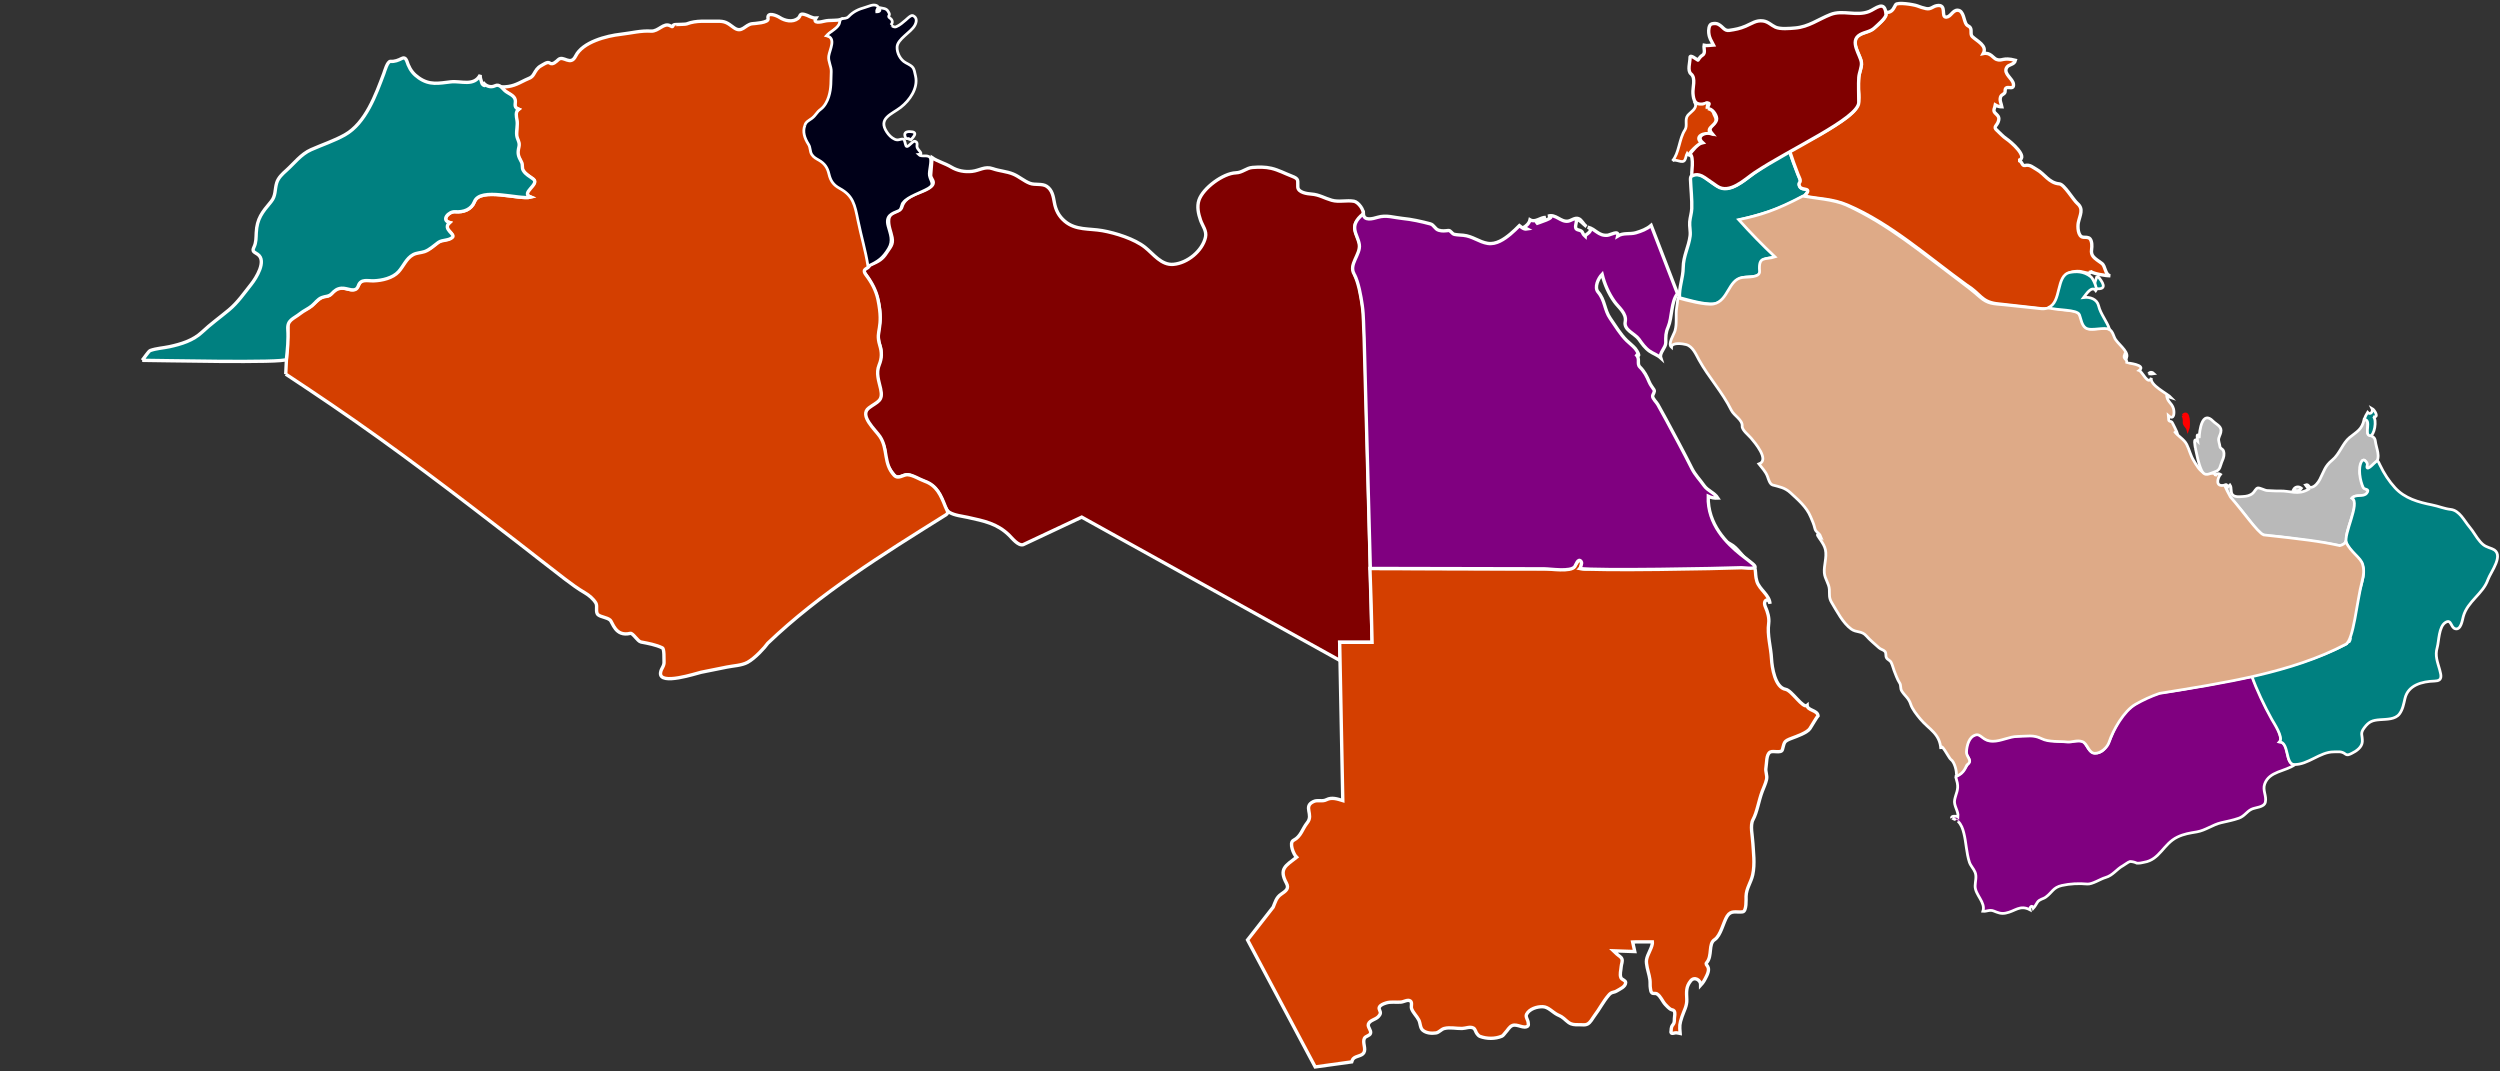 <svg version="1.1" id="armap" xmlns:inkscape="http://www.inkscape.org/namespaces/inkscape" xmlns:sodipodi="http://sodipodi.sourceforge.net/DTD/sodipodi-0.dtd" xmlns:svg="http://www.w3.org/2000/svg" xmlns="http://www.w3.org/2000/svg" viewBox="52.409 46.173 741.286 317.619">
<rect x="52.409" y="46.173" width="741.286" height="317.619" fill="#333333" stroke="none"/>
<path id="ly" fill="#800000" stroke="#FFFFFF" stroke-width="1" stroke-miterlimit="3.974" d="M308.789,127.143,c-1.237-1.045,1.413-2.276,2.098-2.587c2.062-0.939,3.174-1.478,4.423-3.465c1.004-1.597,2.011-2.376,1.619-4.434,c-0.338-1.774-1.195-3.562-1.01-5.413c0.254-2.538,3.394-1.888,3.896-3.708c0.54-1.961,2.17-2.972,3.841-3.752,c1.281-0.598,5.442-1.712,5.476-3.45c0.017-0.87-0.853-1.409-0.76-2.333c0.167-1.692,0.234-3.392,0.405-5.084,c1.661,1.135,3.892,1.708,5.677,2.785c1.874,1.13,4.001,1.514,6.181,1.28c2.205-0.237,3.828-1.607,6.097-0.803,c2.021,0.718,4.16,0.792,6.127,1.614c1.75,0.732,3.163,2.055,4.929,2.733c1.545,0.594,3.631-0.028,5.009,0.906,c1.623,1.101,1.927,2.99,2.238,4.758c0.4,2.262,1.305,4.065,3.102,5.584c3.245,2.744,7.254,2.101,11.157,2.796,c3.919,0.698,9.496,2.444,12.635,4.938c2.509,1.995,4.83,5.363,8.417,5.046c4.145-0.367,8.576-3.952,9.504-8.035,c0.429-1.885-0.871-3.352-1.46-5.05c-0.649-1.872-1.126-4.024-0.472-5.963c1.201-3.556,7.168-7.966,10.952-8.091,c1.958-0.064,3.103-1.455,4.914-1.591c1.849-0.139,3.82-0.171,5.624,0.262c2.11,0.506,3.951,1.507,5.952,2.276,c2.373,0.912,1.744,1.228,1.861,3.266c0.093,1.651,2.81,2,4.021,2.088c2.352,0.174,3.873,1.219,6.047,1.837,c2.158,0.614,4.423-0.096,6.612,0.298c1.241,0.222,3.113,2.65,2.671,3.926c-0.466,1.347-2.14,1.689-2.373,3.205,c-0.322,2.093,1.04,3.645,1.415,5.592c0.422,2.19-1.018,4.131-1.775,6.035c-0.806,2.02,1.304,4.419,1.654,6.51,c0.596,3.563,1.243,6.932,1.471,10.586l2.292,94.92c-3.204,0-6.409,0-9.613,0c0.088,1.814,0.019,3.635,0.18,5.447l-76.665-42.568,l-17.387,8.173c-1.473,0.395-3.277-1.963-4.136-2.802c-3.589-3.509-7.483-4.227-12.263-5.292c-1.706-0.381-3.938-0.575-5.459-1.5,c-1.205-0.734-1.774-2.803-2.273-4.001c-1.463-3.519-3.246-4.477-6.758-5.773c-1.165-0.43-2.28-1.401-3.557-1.369,c-1.249,0.032-2.598,1.392-3.77,0.149c-0.952-1.009-2.598-3.601-2.622-4.997c-0.051-2.92-0.339-3.987-1.977-6.473,c-1.261-1.917-5.453-5.321-3.648-7.872c2.082-2.943,5.267-1.817,3.901-6.644c-0.682-2.415-1.173-4.27-0.33-6.72,c0.723-2.099,1.15-3.832,0.36-6.001c-0.831-2.282-0.186-4.567,0.022-6.886c0.247-2.749-0.172-5.521-1.103-8.118,C311.357,131.153,310.197,129.056,308.789,127.143"/>
<g id="ye" transform="matrix(4.145,0,0,4.067,-4831.91,-1805.335)"><path id="path2592" fill="#800080" stroke="#FFFFFF" stroke-width="0.2" stroke-miterlimit="3.974" d="M1342.531,510.998,c-0.752-0.028-0.327-1.569-1.073-1.657c0.334-0.532-0.906-2.181-1.12-2.762l-0.871-2.012c-2.209,0.434-4.428,0.91-6.602,1.203,c-1.814,0.56-2.729,1.461-3.139,2.443c-0.378,0.566-0.581,1.994-1.488,1.939c-0.618-0.037-0.55-0.963-1.144-0.893,c-0.749,0.088-1.361,0.074-2.12-0.032c-0.431-0.06-0.872-0.367-1.294-0.367c-0.467,0-0.932,0.045-1.397,0.089,c-0.57,0.054-1.052,0.31-1.642,0.277c-0.325-0.018-0.446-0.38-0.777-0.421c-0.318-0.04-0.562,0.175-0.695,0.443,c-0.146,0.293-0.192,0.648-0.137,0.97c0.035,0.208,0.327,0.415,0.169,0.629c-0.15,0.203-0.269,0.411-0.424,0.621,c-0.083,0.115-0.186,0.206-0.311,0.273c-0.298,0.149-0.146,0.262-0.085,0.589c0.097,0.517-0.098,0.757-0.19,1.228,c-0.085,0.436,0.281,0.815,0.239,1.249c-0.082-0.074-0.527-0.086-0.453,0.087c-0.016-0.036,0.448,0.225,0.448,0.224,c0.248,0.265,0.342,0.54,0.426,0.887c0.167,0.681,0.18,1.44,0.394,2.102c0.088,0.272,0.306,0.475,0.409,0.741,c0.124,0.32,0.007,0.666,0.001,0.993c-0.013,0.647,0.77,1.192,0.558,1.849c0.286,0.022,0.478-0.138,0.767-0.023,c0.308,0.123,0.519,0.224,0.858,0.157c0.699-0.139,1.01-0.627,1.739-0.245c-0.038-0.198,0.174-0.4,0.245-0.111,c0.121-0.133,0.191-0.287,0.288-0.434c0.154-0.233,0.403-0.228,0.609-0.384c0.459-0.346,0.511-0.696,1.143-0.841,c0.589-0.135,1.214-0.161,1.815-0.106c0.354,0.032,0.948-0.374,1.303-0.474c0.529-0.15,0.791-0.608,1.257-0.865,c0.143-0.079,0.344-0.258,0.5-0.304c0.171,0.005,0.333,0.046,0.489,0.121c0.175,0.008,0.346-0.013,0.513-0.063,c1.125-0.181,1.378-1.345,2.389-1.841c0.47-0.23,0.885-0.289,1.387-0.376c0.619-0.108,1.131-0.523,1.74-0.668,c0.423-0.101,0.852-0.181,1.262-0.329c0.41-0.148,0.556-0.475,0.903-0.652c0.288-0.147,0.908-0.129,0.997-0.519,c0.102-0.453-0.212-0.864-0.048-1.326C1340.697,511.471,1341.836,511.508,1342.531,510.998"/></g>
<path id="dz" fill="#D43F00" stroke="#FFFFFF" stroke-width="1" stroke-miterlimit="3.974" d="M137.135,157.101l0.655-13.708,c-0.605-3.686,5.155-4.902,7.229-6.756c1.028-0.919,2.709-2.796,4.292-2.7c1.377,0.084,1.696-1.952,3.506-2.296,c2.947-0.561,4.459,2.243,6.231-1.588c0.55-1.187,2.386-0.69,3.441-0.826c1.9-0.247,3.813-0.5,5.606-1.151,c3.601-1.306,3.75-5.101,6.82-6.691c1.266-0.657,2.923-0.73,4.258-1.214c1.644-0.598,2.723-2.406,4.418-2.74,c0.621-0.122,3.961-0.389,2.595-2.116c-0.883-1.116-2.287-1.522-0.475-3.148c-2.592-0.699-0.252-3.364,1.65-3.208,c2.517,0.207,4.837-0.673,5.729-2.985c1.709-4.427,13.357-0.505,16.68-1.343c-3.81-1.687,2.782-3.747,0.712-5.312,c-0.978-0.739-2.072-1.392-2.866-2.338c-0.92-1.093-0.44-2.66-1.344-3.999c-0.944-1.4-0.421-2.552-0.148-3.945,c0.256-1.306-0.771-1.322-0.628-2.589c0.135-1.184,0.117-2.61,0.132-3.789c0.022-1.583-1.053-2.854,0.545-4.082,c-1.662-0.666-0.989-1.574-1.229-2.793c-0.32-1.624-3.191-2.151-3.819-3.822c3.078-0.008,4.394-0.741,7.009-2.052,c1.139-0.571,1.855-0.573,2.543-1.75c0.608-1.042,1.066-1.917,2.196-2.51c0.637-0.335,1.873-1.309,2.546-0.787,c0.874,0.677,1.977-0.5,2.558-1.021c1.509-1.353,3.581,2.053,5.123-1.059c2.068-4.17,9.194-5.974,13.369-6.446,c2.972-0.335,5.974-1.137,8.968-0.939c2.234,0.148,3.772-2.646,5.71-1.571c0.843,0.468,0.652,0.206,0.973-0.315,c0.07-0.113,3.42-0.065,3.918-0.259c2.895-1.126,5.817-0.701,8.86-0.785c2.536-0.069,3.139,0.446,5.069,1.875,c2.466,1.825,3.322-0.874,5.461-1.131c0.688-0.082,4.955-0.264,4.721-1.503c-0.421-2.232,2.685-0.857,3.424-0.371,c1.543,1.015,3.866,1.528,5.448,0.287c0.869-0.682,0.302-1.57,1.956-1.165c1.175,0.288,2.096,1.135,3.374,1.068,c-1.082,1.753,1.602,1.14,2.45,0.923c1.692-0.433,3.521-0.028,5.146-0.561c0.122,2.262-2.801,3.37-4.074,4.812,c3.469,0.734,0.141,5.519,0.842,7.711c1.217,3.809,0.709,6.688-0.109,10.445c-0.674,3.091-4.181,5.5-6.524,7.528,c-1.366,1.183-0.702,4.272,0.096,5.582c1.291,2.12,0.703,4.43,3.362,5.421c3.631,1.352,2.565,5.864,5.491,8.013,c1.357,0.998,2.959,1.719,4.108,2.971c1.552,1.693,1.78,4.469,2.141,6.617c0.746,4.438,2.892,9.37,2.892,13.844,c0,1.208-2.588,0.746-0.919,2.93c1.616,2.117,2.953,4.606,3.487,7.21c1.838,8.965-0.863,8.91,0.514,13.507,c0.657,2.193,0.692,3.796-0.177,5.931c-0.98,2.41-0.086,4.662,0.447,7.066c0.805,3.635-0.844,3.693-3.477,5.645,c-3.001,2.227,1.988,6.551,3.29,8.516c2.435,3.671,0.971,8.03,4.208,11.458c1.242,1.316,2.672-0.262,3.998-0.164,c1.679,0.125,3.5,1.367,5.075,1.928c3.597,1.281,4.805,4.242,6.131,7.593c0.63,1.587,1.265,1.779-0.488,2.755,c-18.242,11.415-36.643,22.835-52.188,37.682c-0.894,1.277-3.787,4.469-6.033,5.687c-1.705,0.925-4.213,1.009-6.092,1.391,c-2.554,0.519-5.114,1.011-7.665,1.541c-1.28,0.267-12.498,4.048-12.016,0.152c0.17-1.373,1.169-1.905,1.032-3.426,c-0.053-0.584,0.125-3.65-0.494-3.954c-1.886-0.925-4.24-1.349-6.321-1.741c-1.025-0.194-2.403-2.753-3.187-2.564,c-4.495,1.083-5.202-3.312-6.01-3.97c-0.955-0.776-2.602-0.847-3.476-1.499c-0.983-0.732-0.137-2.552-0.728-3.536,c-0.743-1.237-2.033-2.313-3.242-3.016c-2.072-1.203-4.013-2.632-5.911-4.078c-4.717-3.592-9.351-7.292-14.046-10.912,c-18.106-13.965-36.188-27.879-55.133-40.747C146.238,163.143,141.695,160.111,137.135,157.101"/>
<path id="jo" fill="#008080" stroke="#FFFFFF" stroke-width="1" stroke-miterlimit="3.974" d="M550.401,134.496,c-0.178-3.043,1.072-5.942,1.102-8.968c0.033-3.479,1.617-6.059,2.045-9.37c0.18-1.379-0.227-2.787-0.115-4.188,c0.105-1.324,0.555-2.626,0.605-3.917c0.102-2.703-0.275-5.95-0.377-8.679c-0.084-2.316,2.861-1.604,4.207-0.691,c2.217,1.503,4.221,3.78,7.201,3.205c3.002-0.58,5.764-3.349,8.244-4.972c3.172-2.073,6.34-4.365,9.668-6.179,c1.027,3.228,2.373,6.343,3.508,9.533c-1.143,0.119-0.396,1.65,0.34,1.836c1.168,0.294,2.639,0.114,0.752,2.057,c-5.924,3.552-11.855,5.435-18.975,7.177l10.615,10.928c-0.955,0.46-3.48,0.404-4.16,1.244c-0.781,0.966,0.104,2.916-0.732,3.882,c-1.4,1.62-4.941,0.24-6.758,1.942c-2.072,1.942-2.752,5.592-5.713,6.736C559.178,137.107,553.116,135.186,550.401,134.496"/>
<g id="ae" transform="matrix(4.145,0,0,4.067,-4831.91,-1805.335)"><path id="path2704" fill="#B9B9B9" stroke="#FFFFFF" stroke-width="0.2" stroke-miterlimit="3.974" d="M1342.643,491.029,c0.155,0.01,0.274-0.049,0.357-0.179c-0.202-0.167-0.458-0.128-0.579,0.112C1342.494,490.984,1342.568,491.006,1342.643,491.029"/><path id="path2784" fill="#B9B9B9" stroke="#FFFFFF" stroke-width="0.2" stroke-miterlimit="3.974" d="M1337.487,490.627,c0.152-0.1,0.211-0.041,0.176,0.179c0.073-0.069,0.148-0.136,0.223-0.201c0.145,0.211,0.016,0.517,0.18,0.714,c0.158,0.191,0.524,0.147,0.738,0.134c0.278-0.016,0.513-0.06,0.727-0.253c0.098-0.087,0.21-0.343,0.343-0.372,c0.144-0.032,0.501,0.184,0.678,0.188c0.289,0.007,0.578,0.04,0.866,0.03c0.785-0.028,1.327,0.334,2.096-0.128,c-0.07-0.108-0.144-0.212-0.223-0.313c0.242-0.091,0.209,0.2,0.4,0.179c0.278-0.031,0.515-0.367,0.628-0.59,c0.309-0.607,0.348-0.953,0.889-1.404c0.526-0.439,0.741-1.232,1.238-1.642c0.55-0.454,0.881-0.575,1.04-1.321,c0.401,0.021,0.228,0.601,0.231,0.846c0.005,0.463,0.508,0.229,0.569,0.743c0.06,0.516,0.413,1.191,0.007,1.591,c-0.867,0.853-0.588,0.256-0.723-0.11c-0.132-0.357-0.405,0.297-0.363,0.517c0.031,0.167-0.045,0.168-0.02,0.347,c0.028,0.192,0.152,0.476,0.154,0.701c0.007,0.625,0.633,0.343,0.381,0.76c-0.2,0.332-0.855,0.04-1.108,0.342,c0.583,0.325-0.283,1.849-0.395,2.786c0.04,0.613-0.273,0.753-0.807,0.628c-0.657-0.154-1.337-0.216-2.004-0.315,c-0.7-0.104-1.399-0.206-2.101-0.294c-0.516-0.064-1.134,0.038-1.479-0.421c-0.351-0.466-0.686-0.938-1.054-1.392,c-0.258-0.317-0.522-0.629-0.781-0.944C1337.73,491.294,1337.688,490.965,1337.487,490.627"/></g>
<path id="sd" inkscape:connector-curvature="0" fill="#D43F00" stroke="#FFFFFF" stroke-width="1" stroke-miterlimit="3.97" d="M429.922,315.155c0.65-1.541,0.906-2.836,2.357-3.84c1.358-0.941,2.461-1.629,1.577-3.264c-2.323-4.292-0.231-5.154,3.006-7.695,c-0.873-0.819-2.326-4.28-0.905-5.02c2.259-1.176,2.536-3.295,4.095-5.241c1.945-2.431-1.332-4.718,1.779-6.229,c1.334-0.647,2.589,0.104,3.897-0.57c1.588-0.813,3.246-0.217,4.836,0.268l-0.926-46.936h9.613,c-0.121-7.264-0.387-14.642-0.637-21.902c12.413,0,24.999,0.114,37.411,0.114h18.275c2.385,0,4.217,0.404,5.627-1.813,c1.424-2.242,1.932,0.848,0.963,1.722c11.076,1.854,6.471-14.278,16.748-16.893c2.316-0.39,14.777,12.77,15.525,10.683,c0.389-1.083,0.969-3.438,2.783-2.505c1.385,0.711,3.676-2.681,4.541-3.541c0.656,2.798,2.598,3.761,5,4.993,c2.15,1.102,3.467,3.772,5.523,5.184c2.729,1.87,1.461,2.987,2.342,5.892c0.73,2.404,3.762,4.036,3.883,6.627,c-0.443-1.972-2.252-1.068-1.357,0.932c0.646,1.445,1.193,3.263,0.977,4.857c-0.484,3.6,0.637,6.9,0.83,10.562,c0.135,2.571,1.064,8.505,4.188,9.025c1.805,0.302,5.178,5.822,6.379,4.764c0.084,1.554,3.018,1.365,3.232,3.064,c-0.346,0.369-1.822,2.871-2.404,3.801c-0.768,1.22-3.938,2.335-5.332,2.854c-2.521,0.937-2.188,1.176-2.838,3.42,c-0.334,1.155-2.752,0.202-3.623,0.707c-1.199,0.693-1.004,3.322-1.246,4.603c-0.236,1.257,0.457,2.255,0.172,3.53,c-0.262,1.172-0.855,2.402-1.277,3.524c-1.086,2.886-1.475,6.065-2.748,8.406c-0.91,1.671-0.137,4.677-0.014,7.136,c0.115,2.293,0.65,5.902-0.061,9.176c-0.49,2.266-1.908,4.012-1.967,6.393c-0.021,0.843,0.201,4.438-1.021,4.605,c-1.838,0.252-3.377-0.6-4.566,1.25c-1.164,1.814-1.904,5.809-3.752,7.001c-1.92,1.24-0.592,4.79-2.355,6.833,c-0.725,0.838,1.525,0.795,0,3.912c-0.605,1.235-0.971,1.917-1.752,2.76c0.039-1.533-1.855-2.683-2.965-1.307,c-1.463,1.812-1.25,3.316-1.168,5.531c0.074,1.971-0.82,3.287-1.426,5.115c-0.75,2.254-0.734,2.617-0.549,4.957,c0,0-0.775-0.165-1.17-0.191c-0.486-0.031-1.1,0.373-1.459,0.045c-0.174-0.159-0.055-0.471-0.043-0.707,c0.016-0.387,0.045-0.785,0.176-1.148c0.146-0.404,0.527-0.697,0.662-1.105c0.141-0.422,0.119-0.882,0.133-1.326,c0.023-0.752,0.33-1.629-0.088-2.254c-0.217-0.322-0.736-0.271-1.061-0.486c-0.582-0.385-1.07-0.902-1.547-1.414,c-0.906-0.975-1.342-2.438-2.475-3.138c-0.436-0.269-1.121,0.03-1.502-0.31c-0.35-0.309-0.355-0.867-0.443-1.326,c-0.156-0.826-0.023-1.685-0.133-2.518c-0.213-1.643-0.846-3.215-1.016-4.861c-0.037-0.367-0.064-0.742,0-1.105,c0.291-1.666,1.432-3.107,1.723-4.773c0.031-0.174,0-0.529,0-0.529h-4.771l-1.061,0.043l0.617,2.829l-6.318-0.222,c0,0,0.648,0.617,0.973,0.929c0.518,0.499,1.299,0.827,1.545,1.503c0.26,0.709-0.174,1.5-0.221,2.254,c-0.066,1.088-0.484,2.254-0.088,3.27c0.246,0.631,1.434,0.781,1.414,1.459c-0.035,1.261-1.705,1.908-2.783,2.562,c-0.482,0.293-1.111,0.281-1.592,0.575c-0.258,0.157-0.465,0.39-0.662,0.618c-1.607,1.857-2.707,4.104-4.199,6.055,c-0.666,0.872-1.146,2.015-2.121,2.52c-0.617,0.32-1.383,0.181-2.078,0.177c-0.916-0.005-1.883,0.063-2.738-0.265,c-1.111-0.427-1.859-1.5-2.873-2.121c-0.395-0.242-0.83-0.406-1.238-0.619c-1.443-0.755-2.658-2.292-4.287-2.343,c-1.771-0.056-4.012,0.675-4.816,2.254c-0.389,0.763,0.445,1.665,0.486,2.519c0.014,0.311,0.145,0.723-0.088,0.929,c-1.15,1.015-3.176-0.706-4.598-0.133c-0.936,0.378-1.41,1.448-2.121,2.165c-0.336,0.342-0.574,0.832-1.016,1.018,c-1.998,0.835-4.471,0.81-6.496,0.044c-0.352-0.134-0.598-0.466-0.84-0.751c-0.443-0.52-0.5-1.408-1.105-1.725,c-0.994-0.518-2.238,0.111-3.359,0.133c-1.752,0.035-3.559-0.426-5.258,0c-0.908,0.229-1.549,1.191-2.477,1.326,c-1.309,0.191-2.875,0.057-3.889-0.795c-0.834-0.703-0.697-2.078-1.193-3.051c-0.596-1.168-1.658-2.086-2.121-3.314,c-0.273-0.725,0.262-1.826-0.354-2.297c-0.752-0.578-1.883,0.229-2.829,0.309c-1.47,0.125-3.017-0.193-4.419,0.266,c-0.749,0.245-1.673,0.559-1.989,1.281c-0.239,0.549,0.417,1.18,0.31,1.768c-0.067,0.371-0.322,0.692-0.574,0.973,c-0.823,0.916-2.532,1.055-2.961,2.209c-0.331,0.893,0.934,1.888,0.618,2.785c-0.256,0.731-1.462,0.766-1.812,1.458,c-0.644,1.276,0.57,3.067-0.177,4.286c-0.627,1.024-2.318,0.891-3.138,1.769c-0.233,0.251-0.442,0.929-0.442,0.929l-10.827,1.502,l-20.064-37.653L429.922,315.155z"/>
<path id="iq" fill="#D43F00" stroke="#FFFFFF" stroke-width="1" stroke-miterlimit="3.974" d="M582.979,90.739,c5.607-2.698,10.533-5.331,15.52-8.692c1.586-1.068,3.297-2.391,4.209-3.755c1.75-2.621,0.354-6.085,0.703-7.065,c0.037-4.074,1.156-4.579,0.918-6.536c-0.266-2.188-3.439-6.03-0.99-7.903c1.402-1.071,3.143-1.026,4.59-2.211,c1.215-0.995,4.482-3.599,3.514-4.65c-0.443-0.48,0.445,0.045,1.109-0.153c1.098-0.325,1.455-1.337,1.934-2.196,c0.469-0.842,5.357-0.063,6.428,0.341c0.85,0.32,1.705,0.622,2.598,0.802c1.469,0.298,1.908-0.635,3.186-0.867,c3.223-0.586,1.023,3.555,2.85,3.393c1.332-0.118,1.859-2.095,3.324-2.041c1.861,0.068,1.795,3.168,2.611,4.241,c0.387,0.51,0.891,0.42,1.213,1.058c0.395,0.779-0.129,1.888,0.541,2.529c1.408,1.351,4.508,2.683,3.242,5.016,c2.092-0.458,2.951,1.383,3.883,1.729c1.783,0.662,1.809-0.725,5.654,0.272c-0.336,1.417-2.014,1.089-2.617,2.185,c-1.02,1.851,1.863,3.227,2.029,4.909c0.217,2.221-2.549-0.221-2.469,2.03c0.033,1.014-1.084,0.843-1.369,1.797,c-0.322,1.079,0.219,1.883,0.408,2.878c-0.699-0.004-1.346-0.186-1.941-0.546c-0.156,0.913-0.805,1.607-0.07,2.363,c0.801,0.823,1.402,1.175,0.959,2.524c-0.42,1.288-1.596,1.58-0.467,2.582c0.969,0.857,1.818,1.883,2.906,2.6,c1.086,0.716,6.746,5.475,3.521,6.364c1.258,0.301,0.939,1.737,1.977,1.5c1.49-0.34,2.324,0.59,3.518,1.252,c2.195,1.215,3.596,3.976,6.633,4.208c1.439,0.11,4.094,4.711,5.363,5.813c1.924,1.667,0.744,3.39,0.262,5.683,c-0.23,1.096-0.174,4.207,1.482,4.323c0.58,0.042,1.553-0.077,2.008,0.492c0.586,0.73,0.584,2.202,0.451,3.094,c-0.299,1.982,0.756,2.563,3.014,4.159c1.139,0.805,0.881,3.303,2.496,3.686c-0.834,0.062-5.809-0.633-5.918-1.526,c0.686,1.586-2.158,0.314-3.271,0.266c-1.607-0.068-3.686,0.304-4.414,1.822c-1.578,3.29-1.295,9.843-6.65,9.242l-13.518-1.517,c-4.525-0.635-4.695-2.968-8.834-5.52c-11.445-8.259-22.408-18.156-35.225-23.664c-4.604-1.979-8.693-1.811-12.855-2.711,c2.609-2.773-0.533-1.551-1.314-2.731c-0.195-0.293-0.355-0.877-0.188-1.172c0.654-0.736,0.006-1.485-0.402-2.56,C584.61,95.498,583.749,93.16,582.979,90.739"/>
<!--<path id="eh" fill="#008080" stroke="#FFFFFF" stroke-width="2.053" stroke-miterlimit="3.9745" d="M53.955,228.276,c-1.522-2.63,0.735-7.093,1.198-9.82c0.317-1.865,0.807-3.614,1.825-5.24c1.233-1.972,3.488-1.976,4.245-4.441,c0.388-1.263,0.364-3.209,1.644-3.963c0.726-0.426,0.297-1.857,0.864-2.673c0.906-1.305,4.555-5.761,3.54-7.455,c-0.683,0.431-1.257,1.033-1.658,1.725c1.595-3.442,5.633-5.976,8.286-8.632c3.533-3.539,2.851-7.197,4.57-11.538,c1.408-3.549,2.499-7.467,6.016-9.433c3.876-2.167,5.984-3.933,7.589-8.122c1.021-2.663,2.952-6.442,2.282-5.667l43.054-0.341,l-0.613,18.403l-31.946,0.361l-1.47,27.529c-1.901,1.346-4.602,1.493-6.588,2.705c-2.988,1.822-4.195,3.771-3.958,7.234,c0.138,2.012,1.712,12.497-0.467,13.102H56.831C54.104,222.012,53.668,226.382,53.955,228.276"/>-->
<path id="sy" fill="#800000" stroke="#FFFFFF" stroke-width="1" stroke-miterlimit="3.974" d="M553.458,91.828,c0.807-1.002,2.359-3.086,3.791-3.359c-2.188-2.002,0.939-3.262,2.775-2.723c-1.613-1.924,0.791-2.158,1.348-3.997,c0.309-1.019-0.982-3.08-2.174-3.296c-1.357-0.247,1.229-2.158-0.875-1.579c-3.506,0.964-3.764-1.229-3.926-3.008,c-0.148-1.617,0.918-4.571-0.562-5.761c-1.186-0.955-0.264-3.492-0.309-4.888c-0.035-1.048,1.951,0.599,2.332,0.784,c0.031,0.139,0.486-0.93,1.33-1.431c1.041-0.617,0.338-2.006,0.52-2.971c0.906,0.214,1.869-0.04,2.777-0.089,c-0.725-1.459-1.199-1.837-1.406-3.592c-0.076-0.639-0.018-2.443,0.895-2.667c0.688-0.169,1.377-0.175,1.924,0.107,c1.473,0.76,1.762,2.051,3.279,1.819c1.852-0.284,3.08-0.499,4.848-1.248c1.812-0.768,3.139-1.835,5.174-1.548,c1.502,0.21,2.385,1.258,3.656,1.841c1.447,0.666,4.281,0.389,5.85,0.256c4.002-0.338,6.859-2.581,10.482-4.002,c3.664-1.437,7.666,0.579,11.426-0.893c1.918-0.751,4.736-3.628,5.016,0.871c0.064,1.048-2.539,3.172-3.291,3.901,c-1.359,1.322-2.879,1.229-4.412,2.112c-3.289,1.895,0.158,5.998,0.416,8.263c0.152,1.339-0.672,2.982-0.771,4.366,c-0.145,2.062,0,5.396-0.01,7.438c-0.025,4.775-20.521,13.91-30.924,20.896c-2.832,1.902-7.414,6.477-11.098,3.948,c-1.34-0.919-2.305-1.626-3.688-2.558c-2.398-1.618-3.477-0.407-3.875-0.463C553.891,98.06,554.842,92.42,553.458,91.828"/>
<g id="om" transform="matrix(4.145,0,0,4.067,-4831.91,-1805.335)"><path id="path4696" fill="#008080" stroke="#FFFFFF" stroke-width="0.2" stroke-miterlimit="3.974" d="M1347.486,485.828,c0.064-0.18,0.146-0.35,0.245-0.513c0.211,0.236,0.414-0.085,0.313-0.291c0.181,0.098,0.545,0.714,0.09,0.603,c0.292,0.203,0.079,1.448-0.244,1.39C1347.452,486.939,1348.046,485.856,1347.486,485.828"/><path id="path4786" fill="#008080" stroke="#FFFFFF" stroke-width="0.2" stroke-miterlimit="3.974" d="M1339.449,504.523,c3.264-0.75,5.307-1.537,6.785-2.339c0.605-1.153-0.046,0.663,0.244-0.621c0.236-1.049,0.4-2.096,0.638-3.095,c0.164-0.692,0.55-1.561,0.15-2.22c-0.288-0.474-0.872-0.879-1.053-1.402c-0.229-0.658,1.014-2.922,0.403-3.281,c0.274-0.327,0.813-0.044,1.051-0.357c0.261-0.343-0.159-0.229-0.245-0.402c-0.228-0.461-0.41-1.472-0.103-1.94,c0.143-0.218,0.435,0.117,0.39,0.29c-0.142,0.538,0.402-0.045,0.488-0.127c0.266-0.254,0.263-0.211,0.429,0.147,c0.276,0.595,0.636,1.157,1.074,1.644c0.693,0.77,1.664,1.047,2.652,1.246c0.462,0.093,0.855,0.275,1.325,0.327,c0.63,0.071,0.974,0.837,1.334,1.265c0.291,0.345,0.489,0.762,0.778,1.092c0.302,0.344,0.461,0.358,0.859,0.517,c0.934,0.373-0.122,1.699-0.309,2.247c-0.351,1.035-1.46,1.575-1.761,2.684c-0.071,0.262-0.167,1.018-0.582,0.894,c-0.328-0.098-0.264-0.725-0.684-0.464c-0.501,0.303-0.474,1.393-0.602,1.841c-0.169,0.586,0.022,1.04,0.177,1.607,c0.126,0.464,0.205,0.815-0.358,0.831c-0.905,0.027-1.901,0.294-2.124,1.27c-0.087,0.383-0.157,0.805-0.398,1.129,c-0.3,0.403-0.897,0.381-1.371,0.417c-0.574,0.043-0.804,0.136-1.142,0.588c-0.326,0.438-0.114,0.521-0.141,1.022,c-0.022,0.398-0.428,0.686-0.749,0.842c-0.155,0.075-0.31,0.175-0.467,0.051c-0.273-0.215-0.497-0.156-0.836-0.156,c-0.979,0-1.836,0.95-2.824,0.922c-0.64-0.018-0.352-1.584-1.039-1.659c0.291-0.304-0.419-1.372-0.564-1.64,c-0.505-0.934-1.103-2.172-1.434-3.181"/></g>
<g id="tn" transform="matrix(4.145,0,0,4.067,-4707.957,-1622.024)"><path id="path5410" fill="#000018" stroke="#FFFFFF" stroke-width="0.2" stroke-miterlimit="3.974" d="M1206.038,419.323,c0.053-0.263,0.3-0.363,0.491-0.508c0.297-0.226,0.322-0.429,0.651-0.679c0.263-0.199,0.461-0.572,0.562-0.903,c0.204-0.663,0.147-1.18,0.18-1.816c0.021-0.401-0.232-0.749-0.178-1.152c0.061-0.457,0.568-1.325-0.164-1.483,c0.263-0.303,0.692-0.459,0.895-0.819c0.075-0.133,0.027-0.361,0.21-0.413c0.2-0.057,0.326-0.001,0.485-0.169,c0.347-0.367,0.708-0.53,1.195-0.669c0.226-0.064,0.536-0.234,0.777-0.138c0.286,0.114,0.001,0.253,0.032,0.468,c0.238,0,0.294-0.118,0.155-0.312c0.436,0.095,0.561,0.029,0.738,0.424c0.078,0.174-0.164,0.191,0.071,0.356,c0.18,0.127,0.209,0.347,0.041,0.492c0.014-0.014,0.2,0.206,0.391,0.127c0.259-0.107,0.478-0.318,0.69-0.497,c0.082-0.07,0.368-0.377,0.502-0.316c0.32,0.146,0.277,0.461,0.132,0.723c-0.278,0.503-1.228,0.986-1.26,1.558,c-0.024,0.43,0.23,0.948,0.619,1.157c0.588,0.317,0.568,0.331,0.708,1.006c0.176,0.849-0.417,1.731-1.069,2.246,c-0.648,0.512-1.64,0.8-0.997,1.794c0.141,0.219,0.33,0.424,0.571,0.534c0.269,0.122,0.378-0.046,0.625-0.011,c0.081,0.011,0.133,0.409,0.182,0.493c0.121,0.205,0.461-0.399,0.646-0.332c0.253,0.092,0.082,0.298,0.158,0.469,c0.106,0.238,0.47,0.453,0.09,0.491c0.2,0.214,0.636-0.021,0.822,0.224c0.156,0.206-0.102,1.004-0.045,1.305,c0.084,0.45,0.413,0.642-0.081,0.937c-0.488,0.292-1.486,0.616-1.776,1.018c-0.166,0.132-0.108,0.513-0.339,0.607,c-0.493,0.2-0.961,0.362-0.766,1.113c0.156,0.6,0.387,1.072,0.04,1.661c-0.406,0.687-0.762,0.949-1.473,1.262,c-0.17-1.121-0.491-2.199-0.711-3.308c-0.228-1.148-0.344-1.809-1.312-2.348c-0.453-0.251-0.656-0.555-0.769-1.057,c-0.1-0.442-0.3-0.755-0.701-0.991c-0.201-0.118-0.394-0.214-0.527-0.425c-0.136-0.216-0.089-0.509-0.226-0.727,C1206.014,420.258,1205.858,419.777,1206.038,419.323"/><path id="path5412" fill="#000018" stroke="#FFFFFF" stroke-width="0.2" stroke-miterlimit="3.974" d="M1213.559,420.439,c-0.036-0.297-0.242-0.056-0.31-0.201c-0.167-0.355-0.003-0.469,0.296-0.465C1214.202,419.782,1213.792,420.174,1213.559,420.439"/></g>
<path id="eg" inkscape:connector-curvature="0" fill="#800080" stroke="#FFFFFF" stroke-width="1" stroke-miterlimit="3.974" d="M453.981,127.506c-1.831-2.876,1.94-5.889,1.477-8.839c-0.498-3.167-3.438-5.377,1.208-9.136c0.098,2.308,2.84,1.481,4.261,1.067,c2.598-0.758,4.726,0.087,7.307,0.341c2.824,0.277,5.533,0.894,8.267,1.609c1.154,0.302,1.338,1.536,2.512,1.891,c1.043,0.315,1.836,0.188,2.869,0.081c0.693-0.073,1.016,0.991,1.799,1.15c0.855,0.174,1.732,0.178,2.596,0.262,c2.781,0.27,4.637,1.981,7.244,2.408c2.521,0.414,4.934-1.252,6.742-2.765c0.938-0.785,1.811-1.637,2.672-2.503,c0.736,0.563,1.291,1.144,2.223,0.999c-0.531-0.262-0.416-0.413-1.119-0.363c0.912-0.474,1.822-1.335,2.045-2.36,c1.574,0.923,3.055-0.735,4.627-0.724c-1.057,0.477-2.07,1.069-2.879,1.905c0.279-0.162,6.656-2.053,3.611-2.27,c2.254-0.731,3.717,1.799,5.881,1.498c1.033-0.144,2.008-1.146,3.104-0.77c1.02,0.348,1.5,1.796,2.404,2.359,c-0.916-0.628-1.854-2.007-3.061-2.087c0.357,0.941-0.963,2.72,0.598,3.085c1.695,0.397,0.902,0.81,2,1.816,c0-0.371,3.025-1.624,0.834-2.633c2.332,0.532,3.107,2.643,5.842,2.408c0.887-0.076,3.506-1.682,3.039,0.225,c1.695-1.057,3.598-0.44,5.42-0.979c1.604-0.473,3.209-1.089,4.496-2.185l7.812,20.236c-1.975,2.465-1.533,7.023-2.791,9.943,c-0.734,1.708-0.703,2.771-0.686,4.576c0.018,1.543-1.982,3.036-1.49,4.54c-0.955-0.866-2.232-1.257-3.287-1.98,c-1.338-0.919-2.273-2.258-3.189-3.553c-1.16-1.642-4.555-2.713-4.062-5.179c0.496-2.484-1.945-4.206-3.193-5.957,c-1.727-2.417-2.957-5.232-3.656-8.115c-1.16,1.222-2.393,3.887-1.184,5.282c2.068,2.39,1.854,5.322,3.586,7.791,c1.502,2.139,3.023,4.756,4.9,6.581c0.83,0.807,1.777,1.501,2.533,2.38c0.396,0.46,2.027,3.098,0.061,1.66,c1.592,1.218,0.275,2.769,1.285,3.772c1.354,1.347,2.074,2.774,2.783,4.471c0.348,0.834,0.924,1.549,1.418,2.3,c0.377,0.574-0.373,1.305-0.406,1.866c-0.047,0.75,1.203,1.863,1.543,2.51c0.783,1.48,1.637,2.925,2.428,4.403,c2.594,4.854,5.213,9.623,7.67,14.552c0.961,1.928,2.373,3.308,3.58,5.041c1.123,1.613,3.092,2.112,4.133,3.753,c-0.984,0.051-1.977-0.116-2.863-0.545c-0.516,16.711,23.111,22.363,9.855,21.19c-6.387,0.262-42.881,0.948-47.887,0.234,c0.143-0.493,0.725-1.536,0.365-2.042c-0.902-1.282-1.596,1.042-1.895,1.462c-1.199,1.682-7.191,0.671-9.111,0.671l-51.524-0.109,l-1.837-68.321c-0.192-3.194-0.112-6.544-0.562-9.708C455.941,133.983,455.229,129.959,453.981,127.506"/>
<g id="sa" transform="matrix(4.145,0,0,4.067,-4831.91,-1805.335)"><path id="path3380" fill="#DEAA87" stroke="#FFFFFF" stroke-width="0.2" stroke-miterlimit="3.974" d="M1318.314,511.734,c0.03-0.281-0.141-0.949-0.395-1.11c-0.129-0.082-0.754-1.395-0.718-0.761c-0.058-1.134-0.844-1.426-1.47-2.194,c-0.237-0.291-0.571-0.711-0.682-1.066c-0.143-0.459-0.402-0.59-0.637-0.963c-0.138-0.219-0.02-0.41-0.179-0.634,c-0.113-0.16-0.302-0.668-0.377-0.873c-0.07-0.192-0.113-0.395-0.203-0.579c-0.083-0.17-0.255-0.193-0.338-0.343,c-0.08-0.143-0.002-0.339-0.112-0.464c-0.111-0.127-0.293-0.145-0.413-0.257c-0.303-0.282-0.654-0.567-0.921-0.881,c-0.325-0.381-0.705-0.222-1.071-0.491c-0.607-0.448-1.012-1.281-1.393-1.918c-0.222-0.371-0.158-0.583-0.177-0.975,c-0.021-0.424-0.327-0.775-0.359-1.204c-0.042-0.563,0.191-1.122,0.079-1.683c-0.051-0.255-0.191-0.472-0.327-0.687,c-0.072-0.113-0.508-0.676-0.016-0.292c-0.108-0.283-0.354-0.286-0.418-0.596c-0.057-0.277-0.193-0.58-0.302-0.841,c-0.299-0.724-0.884-1.217-1.431-1.738c-0.4-0.379-0.796-0.439-1.283-0.573c-0.208-0.057-0.307-0.452-0.368-0.621,c-0.131-0.362-0.384-0.609-0.611-0.911c0.785-0.286-0.308-1.574-0.564-1.885c-0.172-0.209-0.657-0.591-0.636-0.867,c0.036-0.476-0.577-0.751-0.783-1.179c-0.625-1.299-1.612-2.378-2.304-3.653c-0.211-0.388-0.447-0.987-0.912-1.118,c-0.211-0.06-1.043-0.198-1.059,0.192c-0.278-0.254,0.172-0.922,0.25-1.189c0.163-0.56,0.032-1.142,0.124-1.707,c0.116-0.716,0.004-0.27,0.105-0.697c0.534,0.159,2.004,0.553,2.537,0.437c1.059-0.231,1.042-1.77,2.037-1.927,c0.373-0.059,1.289,0.035,1.249-0.468c-0.091-1.147,0.407-0.803,1.102-1.037c-0.906-0.868-1.768-1.773-2.597-2.714,c1.61-0.336,2.678-0.699,4.576-1.713c0.804,0.154,2.237,0.242,3.119,0.65c2.961,1.371,5.401,3.467,7.971,5.423,c0.544,0.415,1.074,0.826,1.582,1.283c0.579,0.52,0.981,0.494,1.744,0.568c0.88,0.085,1.806,0.209,2.686,0.29,c0.323,0.03,0.482-0.135,0.833-0.059c0.474,0.102,0.964,0.16,1.446,0.203c0.511,0.046,0.551,0.64,0.714,1.016,c0.242,0.559,1.055,0.206,1.518,0.247c0.478,0.042,0.54,0.301,0.696,0.692c0.169,0.423,1.009,0.962,0.878,1.437,c-0.043-0.075-0.096-0.142-0.158-0.201c-0.143,0.34,0.2,0.301,0.158,0.602c0.006,0.005,1.436,0.137,0.89,0.557,c0.21,0.066,0.655,1.139,0.868,0.535c-0.143,0.538,1.149,1.143,1.448,1.47c-0.16-0.048-0.278-0.144-0.357-0.289,c0.008,0.593,0.367,0.602,0.495,1.078c0.075,0.279,0.045,0.868-0.361,0.504c0.037,0.316-0.065,0.379,0.222,0.438,c0.044,0.009,0.422,0.826,0.448,0.921c-0.084-0.072-0.165-0.147-0.245-0.223c0.247,0.362,0.688,0.566,0.884,0.967,c0.198,0.406,0.258,0.778,0.496,1.172c0.183,0.303,0.448,0.823,0.826,0.916c0.173,0.042,0.802-0.122,0.711,0.22,c0.067-0.174,0.217-0.237,0.378-0.134c-0.212,0.259-0.403,0.964,0.312,0.781c-0.047,0.012,0.366,0.817,0.406,0.874,c0.824,0.936,1.937,2.582,2.374,2.759c2.717,0.303,3.973,0.451,5.452,0.78c0.193-0.046,0.361-0.162,0.423-0.287,c0.33,0.763,1.079,1.162,1.205,1.657c0.114,0.447,0.082,0.744-0.035,1.204c-0.392,1.54-0.609,4.315-1.177,4.621,c-3.874,2.087-8.722,2.817-13.325,3.58c-0.597,0.211-1.171,0.481-1.716,0.797c-0.82,0.474-1.616,1.899-1.882,2.749,c-0.123,0.393-0.586,0.824-1.018,0.825c-0.452,0.002-0.535-0.733-0.904-0.857c-0.419-0.141-0.728,0.073-1.089,0.029,c-0.56-0.068-1.307,0.02-1.811-0.239c-0.604-0.311-1.049-0.168-1.719-0.167c-0.586,0.001-1.205,0.36-1.789,0.353,c-0.725-0.009-0.831-0.561-1.208-0.462c-0.506,0.133-0.64,0.797-0.668,1.216c-0.028,0.414,0.49,0.655,0.051,0.954,c-0.084,0.058-0.172,0.644-0.803,0.852C1318.281,511.803,1318.317,511.788,1318.314,511.734"/><path id="path5488" fill="#DEAA87" stroke="#FFFFFF" stroke-width="0.2" stroke-miterlimit="3.974" d="M1332.061,482.502,c0.11-0.167,0.282-0.122,0.403,0C1332.33,482.527,1332.196,482.527,1332.061,482.502"/></g>
<path id="ma" fill="#008080" stroke="#FFFFFF" stroke-width="1" stroke-miterlimit="3.974" d="M94.568,153.017,c0.445-0.48,1.888-2.727,2.396-2.909c1.818-0.649,3.808-0.733,5.688-1.139c3.49-0.754,7.028-1.836,9.661-4.312,c2.582-2.429,5.27-4.336,7.972-6.587c2.59-2.155,4.568-5.03,6.641-7.646c1.406-1.775,4.636-6.887,1.911-8.824,c-1.055-0.749-1.797-0.774-1.122-2.163c0.669-1.378,0.599-2.756,0.675-4.259c0.21-4.185,1.751-6.052,4.362-9.17,c1.492-1.783,1.082-3.597,1.709-5.647c0.455-1.484,1.698-2.634,2.829-3.644c2.417-2.16,4.332-4.819,7.363-6.163,c3.3-1.464,6.809-2.607,9.963-4.369c6.24-3.486,9.242-11.979,11.605-18.229c0.229-0.604,1.058-3.686,2.009-3.591,c1.167,0.117,2.344-0.347,3.337-0.87c1.256-0.661,1.496,0.975,1.862,1.854c0.706,1.7,1.646,2.855,3.173,3.919,c3.188,2.222,5.833,1.6,9.48,1.171c3.022-0.354,6.867,1.449,8.706-2.035c-0.027,1.135,0.289,1.417,0.45,2.279,c0.172,0.923,1.881,1.389,0.386-0.1c0.808,1.099,2.254,1.66,3.552,1.026c1.322-0.647,2.11,0.686,2.925,1.425,c0.874,0.793,2.434,1.242,2.956,2.36c0.596,1.278-0.695,2.45,1.118,3.177c-0.981,0.755-0.663,2.142-0.477,3.159,c0.295,1.609-0.25,3.023-0.064,4.576c0.15,1.247,0.975,2.042,0.658,3.381c-0.476,2.014-0.242,2.729,0.736,4.5,c0.498,0.901,0.046,1.705,0.544,2.53c0.739,1.228,1.897,1.716,2.988,2.562c2.012,1.56-4.006,4.149-0.788,5.346,c-3.322,0.837-14.97-3.083-16.68,1.343c-0.892,2.311-3.214,3.191-5.729,2.984c-1.902-0.158-4.243,2.509-1.65,3.208,c-2.195,1.97,1.834,3.428,0.873,4.363c-1.097,1.068-3.021,0.682-4.208,1.531c-1.242,0.89-2.604,2.224-4.074,2.722,c-1.112,0.376-2.367,0.343-3.411,0.916c-2.023,1.108-2.838,3.432-4.321,5.059c-1.699,1.865-4.84,2.594-7.311,2.689,c-1.856,0.071-3.853-0.692-4.602,1.478c-0.8,2.315-3.12,0.582-4.977,0.716c-1.31,0.095-2.072,0.736-2.915,1.629,c-0.856,0.908-1.866,0.716-2.933,1.135c-1.231,0.483-1.991,1.679-2.974,2.483c-1.045,0.855-2.339,1.387-3.407,2.236,c-2.083,1.655-3.91,1.896-3.702,4.761c0.207,2.85-0.1,6.008-0.425,8.841C137.19,153.921,98.52,153.017,94.568,153.017"/>
<g id="lb" transform="matrix(4.145,0,0,4.067,-4707.957,-1622.024)"><path id="lb-" fill="#D43F00" stroke="#FFFFFF" stroke-width="0.2" stroke-miterlimit="3.974" d="M1268.095,421.913,c0.493-0.575,0.477-1.612,0.896-2.258c0.207-0.32-0.036-0.752,0.202-1.061c0.186-0.24,0.694-0.505,0.53-0.878,c0.191,0.04,0.481,0.122,0.664,0.013c0.421-0.251,0.123,0.227,0.186,0.371c-0.008-0.019,0.278,0.088,0.307,0.116,c0.213,0.204,0.093,0.159,0.253,0.454c0.343,0.626-0.751,0.727-0.316,1.256c-0.443-0.132-1.197,0.177-0.67,0.67,c-0.196,0.045-0.864,0.693-0.893,0.893c-0.048-0.026-0.085-0.063-0.111-0.112c-0.073,0.144-0.078,0.315-0.156,0.462,C1268.82,422.151,1268.338,421.717,1268.095,421.913"/><path id="lb." fill="#D43F00" fill-opacity="0" d="M1269.556,421.527c2.394,0,2.394-3.729,0-3.729,C1267.16,417.798,1267.16,421.527,1269.556,421.527"/></g>
<g id="kw" transform="matrix(4.145,0,0,4.067,-4707.957,-1622.024)"><g id="kw-" transform="translate(-29.902,-45.075)"><path id="path5440" fill="#008080" stroke="#FFFFFF" stroke-width="0.2" stroke-miterlimit="3.974" d="M1328.378,475.336,c0.044,0.097-0.528,1.041,0.18,0.971C1329.17,476.246,1328.547,475.543,1328.378,475.336"/><path id="path5486" fill="#008080" stroke="#FFFFFF" stroke-width="0.2" stroke-miterlimit="3.974" d="M1324.874,477.68,c0.994-0.362,0.532-2.375,1.568-2.566c0.4-0.074,0.972-0.111,1.498,0.323c0.136,0.112,0.486,0.839,0.348,1.016,c-0.295-0.414-0.715,0.288-0.871,0.491c0.453-0.06,0.958,0.116,1.07,0.606c0.136,0.596,0.591,1.126,0.792,1.728,c-0.384-0.22-1.34,0.151-1.717-0.113c-0.294-0.206-0.33-0.653-0.446-0.961C1326.96,477.79,1325.476,477.901,1324.874,477.68"/></g><path id="kw." fill="#008080" fill-opacity="0" d="M1297.294,433.666c2.395,0,2.395-3.729,0-3.729,C1294.899,429.937,1294.899,433.666,1297.294,433.666"/></g>
<g id="qa" transform="matrix(4.145,0,0,4.067,-4707.957,-1622.024)"><path id="qa-" fill="#B9B9B9" stroke="#FFFFFF" stroke-width="0.2" stroke-miterlimit="3.974" d="M1305.508,442.852,c-0.013-0.121-0.188-0.864,0.155-0.514c-0.019-0.12-0.098-0.788,0.115-0.223c0.017-0.563,0.218-2.049,0.993-1.23,c0.195,0.206,0.568,0.35,0.57,0.672c0.001,0.225-0.11,0.368-0.161,0.573c-0.045,0.178,0.064,0.409,0.081,0.587,c0.017,0.178,0.206,0.181,0.255,0.335c0.082,0.251,0.021,0.478-0.081,0.71c-0.175,0.401-0.118,0.694-0.557,0.825,c-0.365,0.11-0.694,0.4-0.938-0.136C1305.717,443.962,1305.624,443.374,1305.508,442.852"/><path id="qa." fill="#B9B9B9" fill-opacity="0" d="M1306.346,445.088c2.394,0,2.394-3.729,0-3.729,C1303.951,441.36,1303.951,445.088,1306.346,445.088"/></g>
<g id="bh" transform="matrix(4.145,0,0,4.067,-4707.957,-1622.024)"><path id="bh-" fill="red" stroke="red" stroke-width="0.2" stroke-miterlimit="3.974" d="M1304.615,440.463,c0.071,0.149,0.101,0.304,0.089,0.469c-0.041,0.214,0.218,0.368,0.267,0.558C1305.063,441.254,1305.074,439.973,1304.615,440.463"/><path id="bh." fill="#008080" fill-opacity="0" d="M1304.207,441.822c2.394,0,2.394-3.729,0-3.729,C1301.811,438.093,1301.811,441.822,1304.207,441.822"/></g>
</svg>